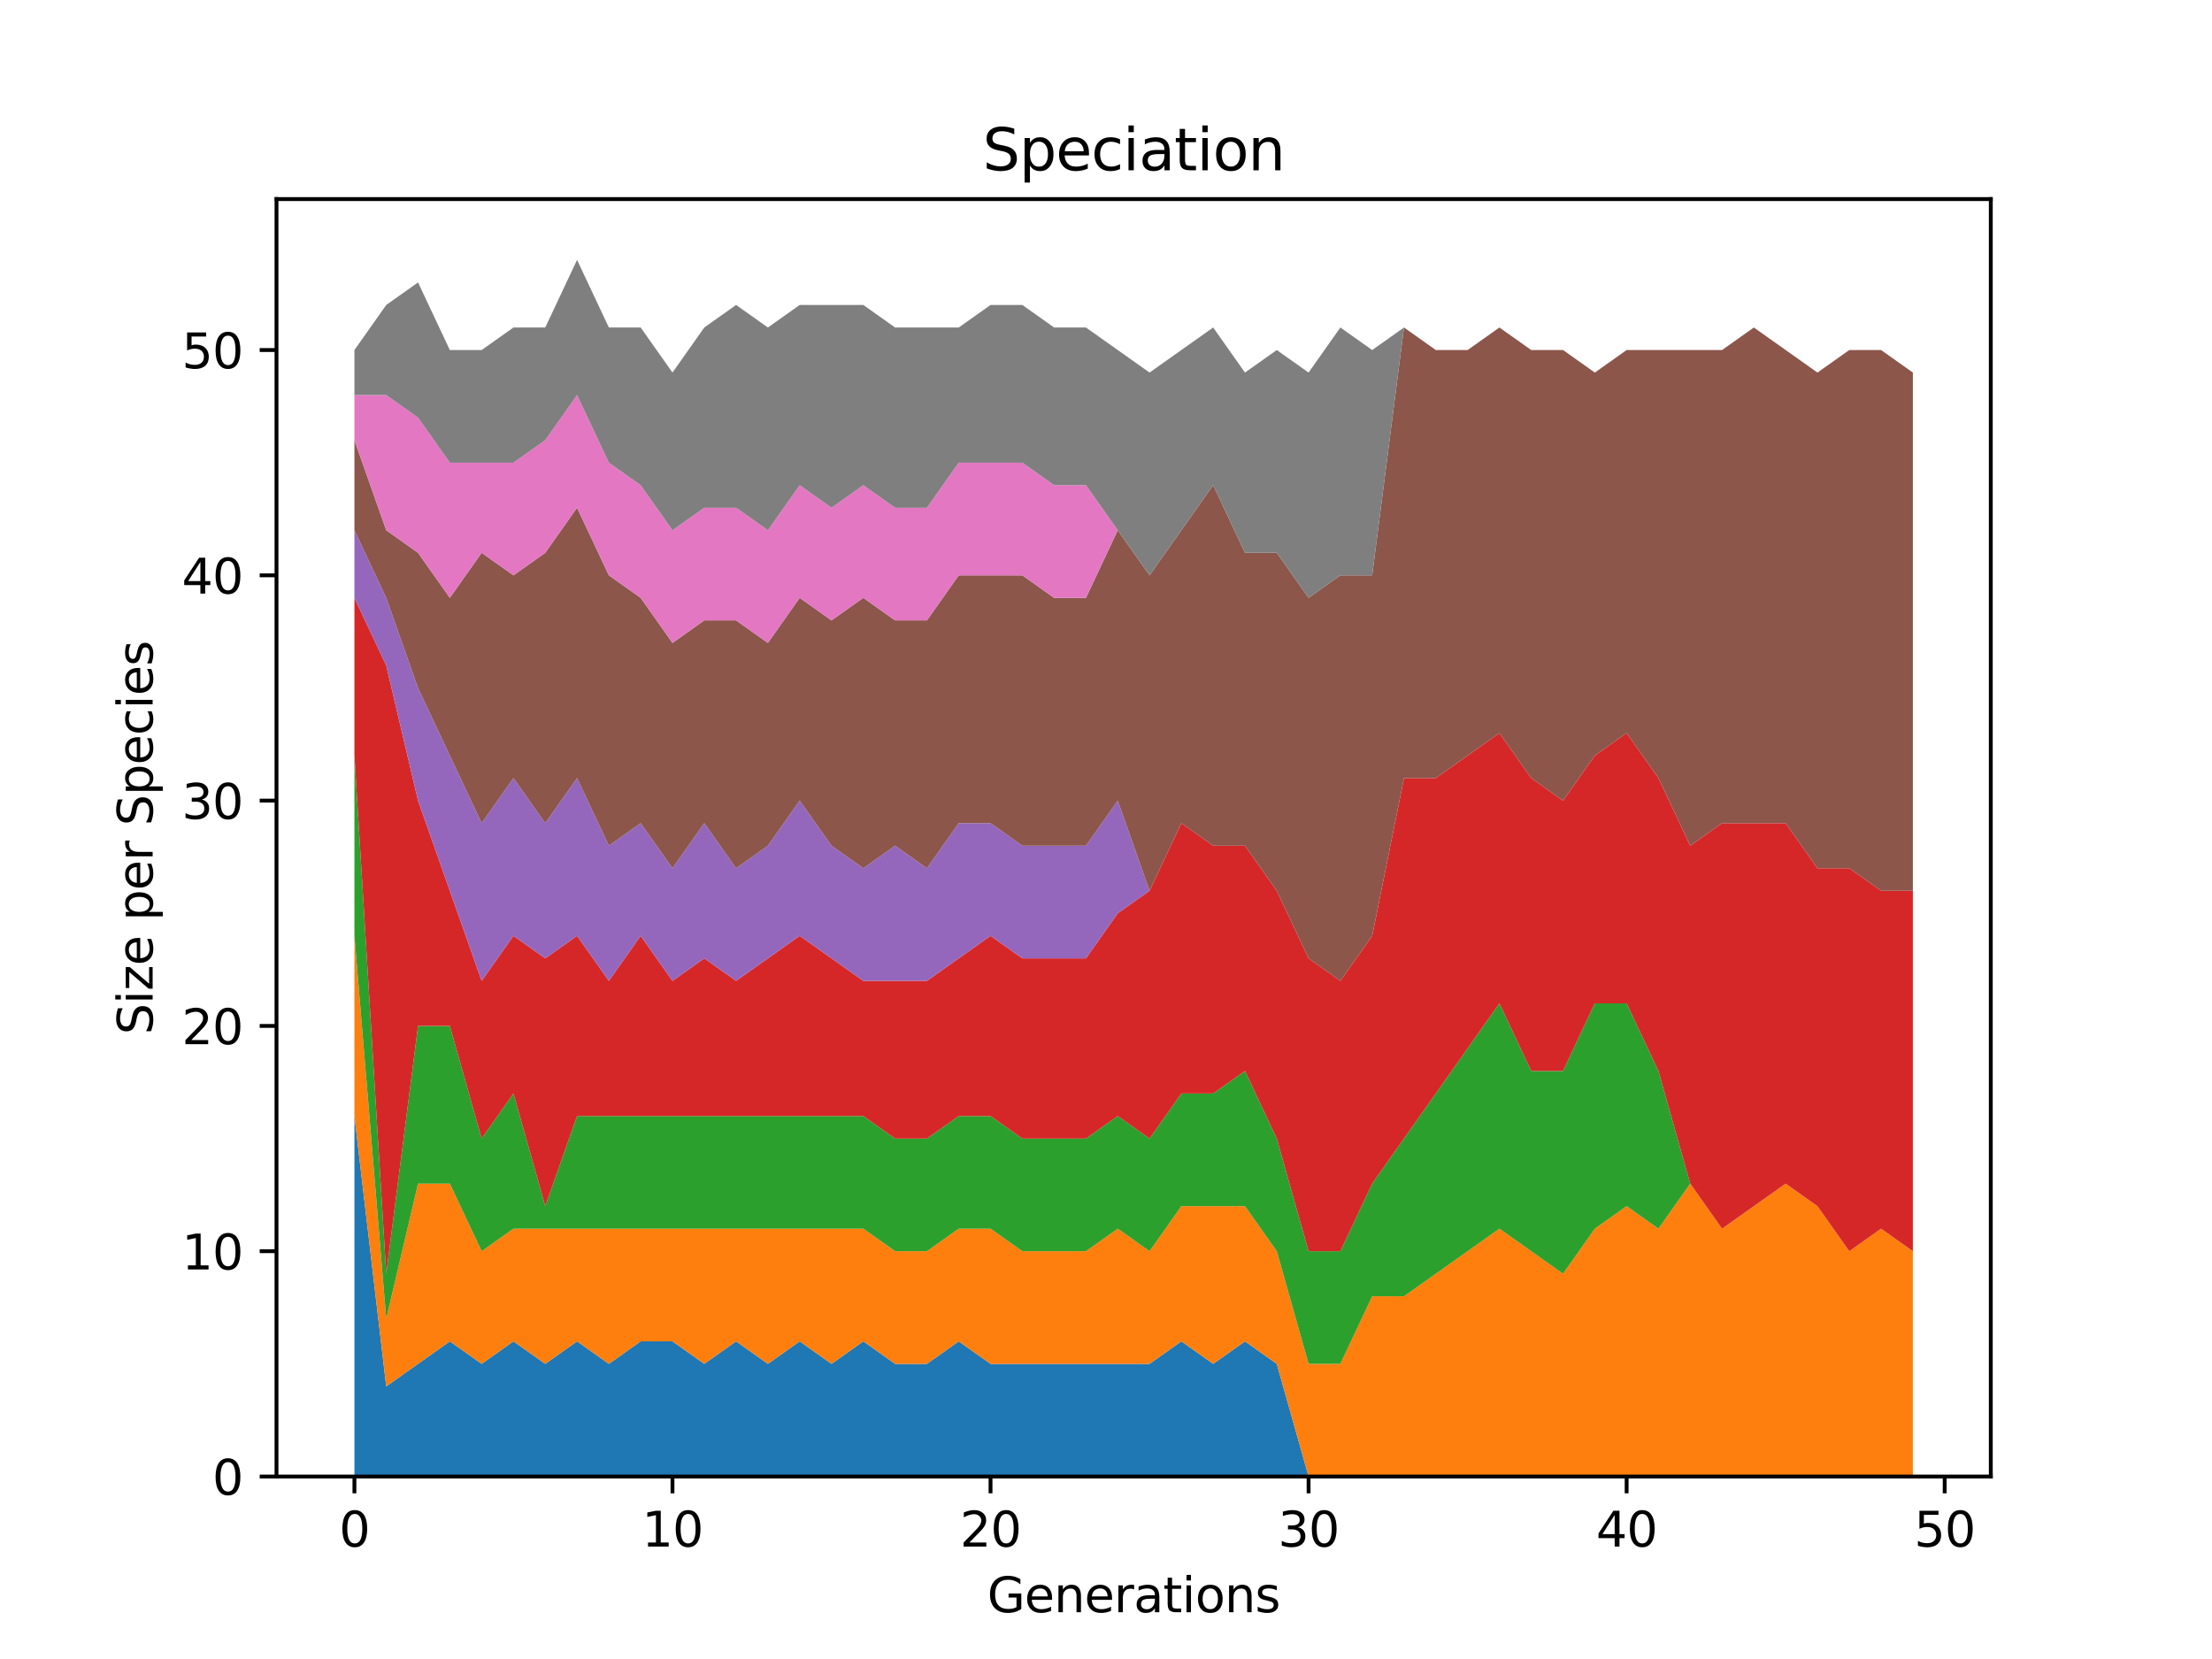 <?xml version="1.0" encoding="utf-8" standalone="no"?>
<!DOCTYPE svg PUBLIC "-//W3C//DTD SVG 1.1//EN"
  "http://www.w3.org/Graphics/SVG/1.1/DTD/svg11.dtd">
<svg xmlns:xlink="http://www.w3.org/1999/xlink" width="460.8pt" height="345.6pt" viewBox="0 0 460.8 345.6" xmlns="http://www.w3.org/2000/svg" version="1.1">
 <defs>
  <style type="text/css">*{stroke-linejoin: round; stroke-linecap: butt}</style>
 </defs>
 <g id="figure_1">
  <g id="patch_1">
   <path d="M 0 345.6 
L 460.8 345.6 
L 460.8 0 
L 0 0 
z
" style="fill: #ffffff"/>
  </g>
  <g id="axes_1">
   <g id="patch_2">
    <path d="M 57.6 307.584 
L 414.72 307.584 
L 414.72 41.472 
L 57.6 41.472 
z
" style="fill: #ffffff"/>
   </g>
   <g id="PolyCollection_1">
    <path d="M 73.833 232.491 
L 73.833 307.584 
L 80.458 307.584 
L 87.084 307.584 
L 93.71 307.584 
L 100.335 307.584 
L 106.961 307.584 
L 113.586 307.584 
L 120.212 307.584 
L 126.838 307.584 
L 133.463 307.584 
L 140.089 307.584 
L 146.714 307.584 
L 153.34 307.584 
L 159.966 307.584 
L 166.591 307.584 
L 173.217 307.584 
L 179.842 307.584 
L 186.468 307.584 
L 193.094 307.584 
L 199.719 307.584 
L 206.345 307.584 
L 212.97 307.584 
L 219.596 307.584 
L 226.222 307.584 
L 232.847 307.584 
L 239.473 307.584 
L 246.098 307.584 
L 252.724 307.584 
L 259.35 307.584 
L 265.975 307.584 
L 272.601 307.584 
L 279.226 307.584 
L 285.852 307.584 
L 292.478 307.584 
L 299.103 307.584 
L 305.729 307.584 
L 312.354 307.584 
L 318.98 307.584 
L 325.606 307.584 
L 332.231 307.584 
L 338.857 307.584 
L 345.482 307.584 
L 352.108 307.584 
L 358.734 307.584 
L 365.359 307.584 
L 371.985 307.584 
L 378.61 307.584 
L 385.236 307.584 
L 391.862 307.584 
L 398.487 307.584 
L 398.487 307.584 
L 398.487 307.584 
L 391.862 307.584 
L 385.236 307.584 
L 378.61 307.584 
L 371.985 307.584 
L 365.359 307.584 
L 358.734 307.584 
L 352.108 307.584 
L 345.482 307.584 
L 338.857 307.584 
L 332.231 307.584 
L 325.606 307.584 
L 318.98 307.584 
L 312.354 307.584 
L 305.729 307.584 
L 299.103 307.584 
L 292.478 307.584 
L 285.852 307.584 
L 279.226 307.584 
L 272.601 307.584 
L 265.975 284.117 
L 259.35 279.424 
L 252.724 284.117 
L 246.098 279.424 
L 239.473 284.117 
L 232.847 284.117 
L 226.222 284.117 
L 219.596 284.117 
L 212.97 284.117 
L 206.345 284.117 
L 199.719 279.424 
L 193.094 284.117 
L 186.468 284.117 
L 179.842 279.424 
L 173.217 284.117 
L 166.591 279.424 
L 159.966 284.117 
L 153.34 279.424 
L 146.714 284.117 
L 140.089 279.424 
L 133.463 279.424 
L 126.838 284.117 
L 120.212 279.424 
L 113.586 284.117 
L 106.961 279.424 
L 100.335 284.117 
L 93.71 279.424 
L 87.084 284.117 
L 80.458 288.811 
L 73.833 232.491 
z
" clip-path="url(#p712df3a4f5)" style="fill: #1f77b4"/>
   </g>
   <g id="PolyCollection_2">
    <path d="M 73.833 194.944 
L 73.833 232.491 
L 80.458 288.811 
L 87.084 284.117 
L 93.71 279.424 
L 100.335 284.117 
L 106.961 279.424 
L 113.586 284.117 
L 120.212 279.424 
L 126.838 284.117 
L 133.463 279.424 
L 140.089 279.424 
L 146.714 284.117 
L 153.34 279.424 
L 159.966 284.117 
L 166.591 279.424 
L 173.217 284.117 
L 179.842 279.424 
L 186.468 284.117 
L 193.094 284.117 
L 199.719 279.424 
L 206.345 284.117 
L 212.97 284.117 
L 219.596 284.117 
L 226.222 284.117 
L 232.847 284.117 
L 239.473 284.117 
L 246.098 279.424 
L 252.724 284.117 
L 259.35 279.424 
L 265.975 284.117 
L 272.601 307.584 
L 279.226 307.584 
L 285.852 307.584 
L 292.478 307.584 
L 299.103 307.584 
L 305.729 307.584 
L 312.354 307.584 
L 318.98 307.584 
L 325.606 307.584 
L 332.231 307.584 
L 338.857 307.584 
L 345.482 307.584 
L 352.108 307.584 
L 358.734 307.584 
L 365.359 307.584 
L 371.985 307.584 
L 378.61 307.584 
L 385.236 307.584 
L 391.862 307.584 
L 398.487 307.584 
L 398.487 260.651 
L 398.487 260.651 
L 391.862 255.957 
L 385.236 260.651 
L 378.61 251.264 
L 371.985 246.571 
L 365.359 251.264 
L 358.734 255.957 
L 352.108 246.571 
L 345.482 255.957 
L 338.857 251.264 
L 332.231 255.957 
L 325.606 265.344 
L 318.98 260.651 
L 312.354 255.957 
L 305.729 260.651 
L 299.103 265.344 
L 292.478 270.037 
L 285.852 270.037 
L 279.226 284.117 
L 272.601 284.117 
L 265.975 260.651 
L 259.35 251.264 
L 252.724 251.264 
L 246.098 251.264 
L 239.473 260.651 
L 232.847 255.957 
L 226.222 260.651 
L 219.596 260.651 
L 212.97 260.651 
L 206.345 255.957 
L 199.719 255.957 
L 193.094 260.651 
L 186.468 260.651 
L 179.842 255.957 
L 173.217 255.957 
L 166.591 255.957 
L 159.966 255.957 
L 153.34 255.957 
L 146.714 255.957 
L 140.089 255.957 
L 133.463 255.957 
L 126.838 255.957 
L 120.212 255.957 
L 113.586 255.957 
L 106.961 255.957 
L 100.335 260.651 
L 93.71 246.571 
L 87.084 246.571 
L 80.458 274.731 
L 73.833 194.944 
z
" clip-path="url(#p712df3a4f5)" style="fill: #ff7f0e"/>
   </g>
   <g id="PolyCollection_3">
    <path d="M 73.833 157.397 
L 73.833 194.944 
L 80.458 274.731 
L 87.084 246.571 
L 93.71 246.571 
L 100.335 260.651 
L 106.961 255.957 
L 113.586 255.957 
L 120.212 255.957 
L 126.838 255.957 
L 133.463 255.957 
L 140.089 255.957 
L 146.714 255.957 
L 153.34 255.957 
L 159.966 255.957 
L 166.591 255.957 
L 173.217 255.957 
L 179.842 255.957 
L 186.468 260.651 
L 193.094 260.651 
L 199.719 255.957 
L 206.345 255.957 
L 212.97 260.651 
L 219.596 260.651 
L 226.222 260.651 
L 232.847 255.957 
L 239.473 260.651 
L 246.098 251.264 
L 252.724 251.264 
L 259.35 251.264 
L 265.975 260.651 
L 272.601 284.117 
L 279.226 284.117 
L 285.852 270.037 
L 292.478 270.037 
L 299.103 265.344 
L 305.729 260.651 
L 312.354 255.957 
L 318.98 260.651 
L 325.606 265.344 
L 332.231 255.957 
L 338.857 251.264 
L 345.482 255.957 
L 352.108 246.571 
L 358.734 255.957 
L 365.359 251.264 
L 371.985 246.571 
L 378.61 251.264 
L 385.236 260.651 
L 391.862 255.957 
L 398.487 260.651 
L 398.487 260.651 
L 398.487 260.651 
L 391.862 255.957 
L 385.236 260.651 
L 378.61 251.264 
L 371.985 246.571 
L 365.359 251.264 
L 358.734 255.957 
L 352.108 246.571 
L 345.482 223.104 
L 338.857 209.024 
L 332.231 209.024 
L 325.606 223.104 
L 318.98 223.104 
L 312.354 209.024 
L 305.729 218.411 
L 299.103 227.797 
L 292.478 237.184 
L 285.852 246.571 
L 279.226 260.651 
L 272.601 260.651 
L 265.975 237.184 
L 259.35 223.104 
L 252.724 227.797 
L 246.098 227.797 
L 239.473 237.184 
L 232.847 232.491 
L 226.222 237.184 
L 219.596 237.184 
L 212.97 237.184 
L 206.345 232.491 
L 199.719 232.491 
L 193.094 237.184 
L 186.468 237.184 
L 179.842 232.491 
L 173.217 232.491 
L 166.591 232.491 
L 159.966 232.491 
L 153.34 232.491 
L 146.714 232.491 
L 140.089 232.491 
L 133.463 232.491 
L 126.838 232.491 
L 120.212 232.491 
L 113.586 251.264 
L 106.961 227.797 
L 100.335 237.184 
L 93.71 213.717 
L 87.084 213.717 
L 80.458 265.344 
L 73.833 157.397 
z
" clip-path="url(#p712df3a4f5)" style="fill: #2ca02c"/>
   </g>
   <g id="PolyCollection_4">
    <path d="M 73.833 124.544 
L 73.833 157.397 
L 80.458 265.344 
L 87.084 213.717 
L 93.71 213.717 
L 100.335 237.184 
L 106.961 227.797 
L 113.586 251.264 
L 120.212 232.491 
L 126.838 232.491 
L 133.463 232.491 
L 140.089 232.491 
L 146.714 232.491 
L 153.34 232.491 
L 159.966 232.491 
L 166.591 232.491 
L 173.217 232.491 
L 179.842 232.491 
L 186.468 237.184 
L 193.094 237.184 
L 199.719 232.491 
L 206.345 232.491 
L 212.97 237.184 
L 219.596 237.184 
L 226.222 237.184 
L 232.847 232.491 
L 239.473 237.184 
L 246.098 227.797 
L 252.724 227.797 
L 259.35 223.104 
L 265.975 237.184 
L 272.601 260.651 
L 279.226 260.651 
L 285.852 246.571 
L 292.478 237.184 
L 299.103 227.797 
L 305.729 218.411 
L 312.354 209.024 
L 318.98 223.104 
L 325.606 223.104 
L 332.231 209.024 
L 338.857 209.024 
L 345.482 223.104 
L 352.108 246.571 
L 358.734 255.957 
L 365.359 251.264 
L 371.985 246.571 
L 378.61 251.264 
L 385.236 260.651 
L 391.862 255.957 
L 398.487 260.651 
L 398.487 185.557 
L 398.487 185.557 
L 391.862 185.557 
L 385.236 180.864 
L 378.61 180.864 
L 371.985 171.477 
L 365.359 171.477 
L 358.734 171.477 
L 352.108 176.171 
L 345.482 162.091 
L 338.857 152.704 
L 332.231 157.397 
L 325.606 166.784 
L 318.98 162.091 
L 312.354 152.704 
L 305.729 157.397 
L 299.103 162.091 
L 292.478 162.091 
L 285.852 194.944 
L 279.226 204.331 
L 272.601 199.637 
L 265.975 185.557 
L 259.35 176.171 
L 252.724 176.171 
L 246.098 171.477 
L 239.473 185.557 
L 232.847 190.251 
L 226.222 199.637 
L 219.596 199.637 
L 212.97 199.637 
L 206.345 194.944 
L 199.719 199.637 
L 193.094 204.331 
L 186.468 204.331 
L 179.842 204.331 
L 173.217 199.637 
L 166.591 194.944 
L 159.966 199.637 
L 153.34 204.331 
L 146.714 199.637 
L 140.089 204.331 
L 133.463 194.944 
L 126.838 204.331 
L 120.212 194.944 
L 113.586 199.637 
L 106.961 194.944 
L 100.335 204.331 
L 93.71 185.557 
L 87.084 166.784 
L 80.458 138.624 
L 73.833 124.544 
z
" clip-path="url(#p712df3a4f5)" style="fill: #d62728"/>
   </g>
   <g id="PolyCollection_5">
    <path d="M 73.833 110.464 
L 73.833 124.544 
L 80.458 138.624 
L 87.084 166.784 
L 93.71 185.557 
L 100.335 204.331 
L 106.961 194.944 
L 113.586 199.637 
L 120.212 194.944 
L 126.838 204.331 
L 133.463 194.944 
L 140.089 204.331 
L 146.714 199.637 
L 153.34 204.331 
L 159.966 199.637 
L 166.591 194.944 
L 173.217 199.637 
L 179.842 204.331 
L 186.468 204.331 
L 193.094 204.331 
L 199.719 199.637 
L 206.345 194.944 
L 212.97 199.637 
L 219.596 199.637 
L 226.222 199.637 
L 232.847 190.251 
L 239.473 185.557 
L 246.098 171.477 
L 252.724 176.171 
L 259.35 176.171 
L 265.975 185.557 
L 272.601 199.637 
L 279.226 204.331 
L 285.852 194.944 
L 292.478 162.091 
L 299.103 162.091 
L 305.729 157.397 
L 312.354 152.704 
L 318.98 162.091 
L 325.606 166.784 
L 332.231 157.397 
L 338.857 152.704 
L 345.482 162.091 
L 352.108 176.171 
L 358.734 171.477 
L 365.359 171.477 
L 371.985 171.477 
L 378.61 180.864 
L 385.236 180.864 
L 391.862 185.557 
L 398.487 185.557 
L 398.487 185.557 
L 398.487 185.557 
L 391.862 185.557 
L 385.236 180.864 
L 378.61 180.864 
L 371.985 171.477 
L 365.359 171.477 
L 358.734 171.477 
L 352.108 176.171 
L 345.482 162.091 
L 338.857 152.704 
L 332.231 157.397 
L 325.606 166.784 
L 318.98 162.091 
L 312.354 152.704 
L 305.729 157.397 
L 299.103 162.091 
L 292.478 162.091 
L 285.852 194.944 
L 279.226 204.331 
L 272.601 199.637 
L 265.975 185.557 
L 259.35 176.171 
L 252.724 176.171 
L 246.098 171.477 
L 239.473 185.557 
L 232.847 166.784 
L 226.222 176.171 
L 219.596 176.171 
L 212.97 176.171 
L 206.345 171.477 
L 199.719 171.477 
L 193.094 180.864 
L 186.468 176.171 
L 179.842 180.864 
L 173.217 176.171 
L 166.591 166.784 
L 159.966 176.171 
L 153.34 180.864 
L 146.714 171.477 
L 140.089 180.864 
L 133.463 171.477 
L 126.838 176.171 
L 120.212 162.091 
L 113.586 171.477 
L 106.961 162.091 
L 100.335 171.477 
L 93.71 157.397 
L 87.084 143.317 
L 80.458 124.544 
L 73.833 110.464 
z
" clip-path="url(#p712df3a4f5)" style="fill: #9467bd"/>
   </g>
   <g id="PolyCollection_6">
    <path d="M 73.833 91.691 
L 73.833 110.464 
L 80.458 124.544 
L 87.084 143.317 
L 93.71 157.397 
L 100.335 171.477 
L 106.961 162.091 
L 113.586 171.477 
L 120.212 162.091 
L 126.838 176.171 
L 133.463 171.477 
L 140.089 180.864 
L 146.714 171.477 
L 153.34 180.864 
L 159.966 176.171 
L 166.591 166.784 
L 173.217 176.171 
L 179.842 180.864 
L 186.468 176.171 
L 193.094 180.864 
L 199.719 171.477 
L 206.345 171.477 
L 212.97 176.171 
L 219.596 176.171 
L 226.222 176.171 
L 232.847 166.784 
L 239.473 185.557 
L 246.098 171.477 
L 252.724 176.171 
L 259.35 176.171 
L 265.975 185.557 
L 272.601 199.637 
L 279.226 204.331 
L 285.852 194.944 
L 292.478 162.091 
L 299.103 162.091 
L 305.729 157.397 
L 312.354 152.704 
L 318.98 162.091 
L 325.606 166.784 
L 332.231 157.397 
L 338.857 152.704 
L 345.482 162.091 
L 352.108 176.171 
L 358.734 171.477 
L 365.359 171.477 
L 371.985 171.477 
L 378.61 180.864 
L 385.236 180.864 
L 391.862 185.557 
L 398.487 185.557 
L 398.487 77.611 
L 398.487 77.611 
L 391.862 72.917 
L 385.236 72.917 
L 378.61 77.611 
L 371.985 72.917 
L 365.359 68.224 
L 358.734 72.917 
L 352.108 72.917 
L 345.482 72.917 
L 338.857 72.917 
L 332.231 77.611 
L 325.606 72.917 
L 318.98 72.917 
L 312.354 68.224 
L 305.729 72.917 
L 299.103 72.917 
L 292.478 68.224 
L 285.852 119.851 
L 279.226 119.851 
L 272.601 124.544 
L 265.975 115.157 
L 259.35 115.157 
L 252.724 101.077 
L 246.098 110.464 
L 239.473 119.851 
L 232.847 110.464 
L 226.222 124.544 
L 219.596 124.544 
L 212.97 119.851 
L 206.345 119.851 
L 199.719 119.851 
L 193.094 129.237 
L 186.468 129.237 
L 179.842 124.544 
L 173.217 129.237 
L 166.591 124.544 
L 159.966 133.931 
L 153.34 129.237 
L 146.714 129.237 
L 140.089 133.931 
L 133.463 124.544 
L 126.838 119.851 
L 120.212 105.771 
L 113.586 115.157 
L 106.961 119.851 
L 100.335 115.157 
L 93.71 124.544 
L 87.084 115.157 
L 80.458 110.464 
L 73.833 91.691 
z
" clip-path="url(#p712df3a4f5)" style="fill: #8c564b"/>
   </g>
   <g id="PolyCollection_7">
    <path d="M 73.833 82.304 
L 73.833 91.691 
L 80.458 110.464 
L 87.084 115.157 
L 93.71 124.544 
L 100.335 115.157 
L 106.961 119.851 
L 113.586 115.157 
L 120.212 105.771 
L 126.838 119.851 
L 133.463 124.544 
L 140.089 133.931 
L 146.714 129.237 
L 153.34 129.237 
L 159.966 133.931 
L 166.591 124.544 
L 173.217 129.237 
L 179.842 124.544 
L 186.468 129.237 
L 193.094 129.237 
L 199.719 119.851 
L 206.345 119.851 
L 212.97 119.851 
L 219.596 124.544 
L 226.222 124.544 
L 232.847 110.464 
L 239.473 119.851 
L 246.098 110.464 
L 252.724 101.077 
L 259.35 115.157 
L 265.975 115.157 
L 272.601 124.544 
L 279.226 119.851 
L 285.852 119.851 
L 292.478 68.224 
L 299.103 72.917 
L 305.729 72.917 
L 312.354 68.224 
L 318.98 72.917 
L 325.606 72.917 
L 332.231 77.611 
L 338.857 72.917 
L 345.482 72.917 
L 352.108 72.917 
L 358.734 72.917 
L 365.359 68.224 
L 371.985 72.917 
L 378.61 77.611 
L 385.236 72.917 
L 391.862 72.917 
L 398.487 77.611 
L 398.487 77.611 
L 398.487 77.611 
L 391.862 72.917 
L 385.236 72.917 
L 378.61 77.611 
L 371.985 72.917 
L 365.359 68.224 
L 358.734 72.917 
L 352.108 72.917 
L 345.482 72.917 
L 338.857 72.917 
L 332.231 77.611 
L 325.606 72.917 
L 318.98 72.917 
L 312.354 68.224 
L 305.729 72.917 
L 299.103 72.917 
L 292.478 68.224 
L 285.852 119.851 
L 279.226 119.851 
L 272.601 124.544 
L 265.975 115.157 
L 259.35 115.157 
L 252.724 101.077 
L 246.098 110.464 
L 239.473 119.851 
L 232.847 110.464 
L 226.222 101.077 
L 219.596 101.077 
L 212.97 96.384 
L 206.345 96.384 
L 199.719 96.384 
L 193.094 105.771 
L 186.468 105.771 
L 179.842 101.077 
L 173.217 105.771 
L 166.591 101.077 
L 159.966 110.464 
L 153.34 105.771 
L 146.714 105.771 
L 140.089 110.464 
L 133.463 101.077 
L 126.838 96.384 
L 120.212 82.304 
L 113.586 91.691 
L 106.961 96.384 
L 100.335 96.384 
L 93.71 96.384 
L 87.084 86.997 
L 80.458 82.304 
L 73.833 82.304 
z
" clip-path="url(#p712df3a4f5)" style="fill: #e377c2"/>
   </g>
   <g id="PolyCollection_8">
    <path d="M 73.833 72.917 
L 73.833 82.304 
L 80.458 82.304 
L 87.084 86.997 
L 93.71 96.384 
L 100.335 96.384 
L 106.961 96.384 
L 113.586 91.691 
L 120.212 82.304 
L 126.838 96.384 
L 133.463 101.077 
L 140.089 110.464 
L 146.714 105.771 
L 153.34 105.771 
L 159.966 110.464 
L 166.591 101.077 
L 173.217 105.771 
L 179.842 101.077 
L 186.468 105.771 
L 193.094 105.771 
L 199.719 96.384 
L 206.345 96.384 
L 212.97 96.384 
L 219.596 101.077 
L 226.222 101.077 
L 232.847 110.464 
L 239.473 119.851 
L 246.098 110.464 
L 252.724 101.077 
L 259.35 115.157 
L 265.975 115.157 
L 272.601 124.544 
L 279.226 119.851 
L 285.852 119.851 
L 292.478 68.224 
L 299.103 72.917 
L 305.729 72.917 
L 312.354 68.224 
L 318.98 72.917 
L 325.606 72.917 
L 332.231 77.611 
L 338.857 72.917 
L 345.482 72.917 
L 352.108 72.917 
L 358.734 72.917 
L 365.359 68.224 
L 371.985 72.917 
L 378.61 77.611 
L 385.236 72.917 
L 391.862 72.917 
L 398.487 77.611 
L 398.487 77.611 
L 398.487 77.611 
L 391.862 72.917 
L 385.236 72.917 
L 378.61 77.611 
L 371.985 72.917 
L 365.359 68.224 
L 358.734 72.917 
L 352.108 72.917 
L 345.482 72.917 
L 338.857 72.917 
L 332.231 77.611 
L 325.606 72.917 
L 318.98 72.917 
L 312.354 68.224 
L 305.729 72.917 
L 299.103 72.917 
L 292.478 68.224 
L 285.852 72.917 
L 279.226 68.224 
L 272.601 77.611 
L 265.975 72.917 
L 259.35 77.611 
L 252.724 68.224 
L 246.098 72.917 
L 239.473 77.611 
L 232.847 72.917 
L 226.222 68.224 
L 219.596 68.224 
L 212.97 63.531 
L 206.345 63.531 
L 199.719 68.224 
L 193.094 68.224 
L 186.468 68.224 
L 179.842 63.531 
L 173.217 63.531 
L 166.591 63.531 
L 159.966 68.224 
L 153.34 63.531 
L 146.714 68.224 
L 140.089 77.611 
L 133.463 68.224 
L 126.838 68.224 
L 120.212 54.144 
L 113.586 68.224 
L 106.961 68.224 
L 100.335 72.917 
L 93.71 72.917 
L 87.084 58.837 
L 80.458 63.531 
L 73.833 72.917 
z
" clip-path="url(#p712df3a4f5)" style="fill: #7f7f7f"/>
   </g>
   <g id="matplotlib.axis_1">
    <g id="xtick_1">
     <g id="line2d_1">
      <defs>
       <path id="mc7d33c3ae6" d="M 0 0 
L 0 3.5 
" style="stroke: #000000; stroke-width: 0.8"/>
      </defs>
      <g>
       <use xlink:href="#mc7d33c3ae6" x="73.833" y="307.584" style="stroke: #000000; stroke-width: 0.8"/>
      </g>
     </g>
     <g id="text_1">
      <!-- 0 -->
      <g transform="translate(70.651 322.182)scale(0.1 -0.1)">
       <defs>
        <path id="DejaVuSans-30" d="M 2034 4250 
Q 1547 4250 1301 3770 
Q 1056 3291 1056 2328 
Q 1056 1369 1301 889 
Q 1547 409 2034 409 
Q 2525 409 2770 889 
Q 3016 1369 3016 2328 
Q 3016 3291 2770 3770 
Q 2525 4250 2034 4250 
z
M 2034 4750 
Q 2819 4750 3233 4129 
Q 3647 3509 3647 2328 
Q 3647 1150 3233 529 
Q 2819 -91 2034 -91 
Q 1250 -91 836 529 
Q 422 1150 422 2328 
Q 422 3509 836 4129 
Q 1250 4750 2034 4750 
z
" transform="scale(0.016)"/>
       </defs>
       <use xlink:href="#DejaVuSans-30"/>
      </g>
     </g>
    </g>
    <g id="xtick_2">
     <g id="line2d_2">
      <g>
       <use xlink:href="#mc7d33c3ae6" x="140.089" y="307.584" style="stroke: #000000; stroke-width: 0.8"/>
      </g>
     </g>
     <g id="text_2">
      <!-- 10 -->
      <g transform="translate(133.726 322.182)scale(0.1 -0.1)">
       <defs>
        <path id="DejaVuSans-31" d="M 794 531 
L 1825 531 
L 1825 4091 
L 703 3866 
L 703 4441 
L 1819 4666 
L 2450 4666 
L 2450 531 
L 3481 531 
L 3481 0 
L 794 0 
L 794 531 
z
" transform="scale(0.016)"/>
       </defs>
       <use xlink:href="#DejaVuSans-31"/>
       <use xlink:href="#DejaVuSans-30" x="63.623"/>
      </g>
     </g>
    </g>
    <g id="xtick_3">
     <g id="line2d_3">
      <g>
       <use xlink:href="#mc7d33c3ae6" x="206.345" y="307.584" style="stroke: #000000; stroke-width: 0.8"/>
      </g>
     </g>
     <g id="text_3">
      <!-- 20 -->
      <g transform="translate(199.982 322.182)scale(0.1 -0.1)">
       <defs>
        <path id="DejaVuSans-32" d="M 1228 531 
L 3431 531 
L 3431 0 
L 469 0 
L 469 531 
Q 828 903 1448 1529 
Q 2069 2156 2228 2338 
Q 2531 2678 2651 2914 
Q 2772 3150 2772 3378 
Q 2772 3750 2511 3984 
Q 2250 4219 1831 4219 
Q 1534 4219 1204 4116 
Q 875 4013 500 3803 
L 500 4441 
Q 881 4594 1212 4672 
Q 1544 4750 1819 4750 
Q 2544 4750 2975 4387 
Q 3406 4025 3406 3419 
Q 3406 3131 3298 2873 
Q 3191 2616 2906 2266 
Q 2828 2175 2409 1742 
Q 1991 1309 1228 531 
z
" transform="scale(0.016)"/>
       </defs>
       <use xlink:href="#DejaVuSans-32"/>
       <use xlink:href="#DejaVuSans-30" x="63.623"/>
      </g>
     </g>
    </g>
    <g id="xtick_4">
     <g id="line2d_4">
      <g>
       <use xlink:href="#mc7d33c3ae6" x="272.601" y="307.584" style="stroke: #000000; stroke-width: 0.8"/>
      </g>
     </g>
     <g id="text_4">
      <!-- 30 -->
      <g transform="translate(266.238 322.182)scale(0.1 -0.1)">
       <defs>
        <path id="DejaVuSans-33" d="M 2597 2516 
Q 3050 2419 3304 2112 
Q 3559 1806 3559 1356 
Q 3559 666 3084 287 
Q 2609 -91 1734 -91 
Q 1441 -91 1130 -33 
Q 819 25 488 141 
L 488 750 
Q 750 597 1062 519 
Q 1375 441 1716 441 
Q 2309 441 2620 675 
Q 2931 909 2931 1356 
Q 2931 1769 2642 2001 
Q 2353 2234 1838 2234 
L 1294 2234 
L 1294 2753 
L 1863 2753 
Q 2328 2753 2575 2939 
Q 2822 3125 2822 3475 
Q 2822 3834 2567 4026 
Q 2313 4219 1838 4219 
Q 1578 4219 1281 4162 
Q 984 4106 628 3988 
L 628 4550 
Q 988 4650 1302 4700 
Q 1616 4750 1894 4750 
Q 2613 4750 3031 4423 
Q 3450 4097 3450 3541 
Q 3450 3153 3228 2886 
Q 3006 2619 2597 2516 
z
" transform="scale(0.016)"/>
       </defs>
       <use xlink:href="#DejaVuSans-33"/>
       <use xlink:href="#DejaVuSans-30" x="63.623"/>
      </g>
     </g>
    </g>
    <g id="xtick_5">
     <g id="line2d_5">
      <g>
       <use xlink:href="#mc7d33c3ae6" x="338.857" y="307.584" style="stroke: #000000; stroke-width: 0.8"/>
      </g>
     </g>
     <g id="text_5">
      <!-- 40 -->
      <g transform="translate(332.494 322.182)scale(0.1 -0.1)">
       <defs>
        <path id="DejaVuSans-34" d="M 2419 4116 
L 825 1625 
L 2419 1625 
L 2419 4116 
z
M 2253 4666 
L 3047 4666 
L 3047 1625 
L 3713 1625 
L 3713 1100 
L 3047 1100 
L 3047 0 
L 2419 0 
L 2419 1100 
L 313 1100 
L 313 1709 
L 2253 4666 
z
" transform="scale(0.016)"/>
       </defs>
       <use xlink:href="#DejaVuSans-34"/>
       <use xlink:href="#DejaVuSans-30" x="63.623"/>
      </g>
     </g>
    </g>
    <g id="xtick_6">
     <g id="line2d_6">
      <g>
       <use xlink:href="#mc7d33c3ae6" x="405.113" y="307.584" style="stroke: #000000; stroke-width: 0.8"/>
      </g>
     </g>
     <g id="text_6">
      <!-- 50 -->
      <g transform="translate(398.75 322.182)scale(0.1 -0.1)">
       <defs>
        <path id="DejaVuSans-35" d="M 691 4666 
L 3169 4666 
L 3169 4134 
L 1269 4134 
L 1269 2991 
Q 1406 3038 1543 3061 
Q 1681 3084 1819 3084 
Q 2600 3084 3056 2656 
Q 3513 2228 3513 1497 
Q 3513 744 3044 326 
Q 2575 -91 1722 -91 
Q 1428 -91 1123 -41 
Q 819 9 494 109 
L 494 744 
Q 775 591 1075 516 
Q 1375 441 1709 441 
Q 2250 441 2565 725 
Q 2881 1009 2881 1497 
Q 2881 1984 2565 2268 
Q 2250 2553 1709 2553 
Q 1456 2553 1204 2497 
Q 953 2441 691 2322 
L 691 4666 
z
" transform="scale(0.016)"/>
       </defs>
       <use xlink:href="#DejaVuSans-35"/>
       <use xlink:href="#DejaVuSans-30" x="63.623"/>
      </g>
     </g>
    </g>
    <g id="text_7">
     <!-- Generations -->
     <g transform="translate(205.662 335.861)scale(0.1 -0.1)">
      <defs>
       <path id="DejaVuSans-47" d="M 3809 666 
L 3809 1919 
L 2778 1919 
L 2778 2438 
L 4434 2438 
L 4434 434 
Q 4069 175 3628 42 
Q 3188 -91 2688 -91 
Q 1594 -91 976 548 
Q 359 1188 359 2328 
Q 359 3472 976 4111 
Q 1594 4750 2688 4750 
Q 3144 4750 3555 4637 
Q 3966 4525 4313 4306 
L 4313 3634 
Q 3963 3931 3569 4081 
Q 3175 4231 2741 4231 
Q 1884 4231 1454 3753 
Q 1025 3275 1025 2328 
Q 1025 1384 1454 906 
Q 1884 428 2741 428 
Q 3075 428 3337 486 
Q 3600 544 3809 666 
z
" transform="scale(0.016)"/>
       <path id="DejaVuSans-65" d="M 3597 1894 
L 3597 1613 
L 953 1613 
Q 991 1019 1311 708 
Q 1631 397 2203 397 
Q 2534 397 2845 478 
Q 3156 559 3463 722 
L 3463 178 
Q 3153 47 2828 -22 
Q 2503 -91 2169 -91 
Q 1331 -91 842 396 
Q 353 884 353 1716 
Q 353 2575 817 3079 
Q 1281 3584 2069 3584 
Q 2775 3584 3186 3129 
Q 3597 2675 3597 1894 
z
M 3022 2063 
Q 3016 2534 2758 2815 
Q 2500 3097 2075 3097 
Q 1594 3097 1305 2825 
Q 1016 2553 972 2059 
L 3022 2063 
z
" transform="scale(0.016)"/>
       <path id="DejaVuSans-6e" d="M 3513 2113 
L 3513 0 
L 2938 0 
L 2938 2094 
Q 2938 2591 2744 2837 
Q 2550 3084 2163 3084 
Q 1697 3084 1428 2787 
Q 1159 2491 1159 1978 
L 1159 0 
L 581 0 
L 581 3500 
L 1159 3500 
L 1159 2956 
Q 1366 3272 1645 3428 
Q 1925 3584 2291 3584 
Q 2894 3584 3203 3211 
Q 3513 2838 3513 2113 
z
" transform="scale(0.016)"/>
       <path id="DejaVuSans-72" d="M 2631 2963 
Q 2534 3019 2420 3045 
Q 2306 3072 2169 3072 
Q 1681 3072 1420 2755 
Q 1159 2438 1159 1844 
L 1159 0 
L 581 0 
L 581 3500 
L 1159 3500 
L 1159 2956 
Q 1341 3275 1631 3429 
Q 1922 3584 2338 3584 
Q 2397 3584 2469 3576 
Q 2541 3569 2628 3553 
L 2631 2963 
z
" transform="scale(0.016)"/>
       <path id="DejaVuSans-61" d="M 2194 1759 
Q 1497 1759 1228 1600 
Q 959 1441 959 1056 
Q 959 750 1161 570 
Q 1363 391 1709 391 
Q 2188 391 2477 730 
Q 2766 1069 2766 1631 
L 2766 1759 
L 2194 1759 
z
M 3341 1997 
L 3341 0 
L 2766 0 
L 2766 531 
Q 2569 213 2275 61 
Q 1981 -91 1556 -91 
Q 1019 -91 701 211 
Q 384 513 384 1019 
Q 384 1609 779 1909 
Q 1175 2209 1959 2209 
L 2766 2209 
L 2766 2266 
Q 2766 2663 2505 2880 
Q 2244 3097 1772 3097 
Q 1472 3097 1187 3025 
Q 903 2953 641 2809 
L 641 3341 
Q 956 3463 1253 3523 
Q 1550 3584 1831 3584 
Q 2591 3584 2966 3190 
Q 3341 2797 3341 1997 
z
" transform="scale(0.016)"/>
       <path id="DejaVuSans-74" d="M 1172 4494 
L 1172 3500 
L 2356 3500 
L 2356 3053 
L 1172 3053 
L 1172 1153 
Q 1172 725 1289 603 
Q 1406 481 1766 481 
L 2356 481 
L 2356 0 
L 1766 0 
Q 1100 0 847 248 
Q 594 497 594 1153 
L 594 3053 
L 172 3053 
L 172 3500 
L 594 3500 
L 594 4494 
L 1172 4494 
z
" transform="scale(0.016)"/>
       <path id="DejaVuSans-69" d="M 603 3500 
L 1178 3500 
L 1178 0 
L 603 0 
L 603 3500 
z
M 603 4863 
L 1178 4863 
L 1178 4134 
L 603 4134 
L 603 4863 
z
" transform="scale(0.016)"/>
       <path id="DejaVuSans-6f" d="M 1959 3097 
Q 1497 3097 1228 2736 
Q 959 2375 959 1747 
Q 959 1119 1226 758 
Q 1494 397 1959 397 
Q 2419 397 2687 759 
Q 2956 1122 2956 1747 
Q 2956 2369 2687 2733 
Q 2419 3097 1959 3097 
z
M 1959 3584 
Q 2709 3584 3137 3096 
Q 3566 2609 3566 1747 
Q 3566 888 3137 398 
Q 2709 -91 1959 -91 
Q 1206 -91 779 398 
Q 353 888 353 1747 
Q 353 2609 779 3096 
Q 1206 3584 1959 3584 
z
" transform="scale(0.016)"/>
       <path id="DejaVuSans-73" d="M 2834 3397 
L 2834 2853 
Q 2591 2978 2328 3040 
Q 2066 3103 1784 3103 
Q 1356 3103 1142 2972 
Q 928 2841 928 2578 
Q 928 2378 1081 2264 
Q 1234 2150 1697 2047 
L 1894 2003 
Q 2506 1872 2764 1633 
Q 3022 1394 3022 966 
Q 3022 478 2636 193 
Q 2250 -91 1575 -91 
Q 1294 -91 989 -36 
Q 684 19 347 128 
L 347 722 
Q 666 556 975 473 
Q 1284 391 1588 391 
Q 1994 391 2212 530 
Q 2431 669 2431 922 
Q 2431 1156 2273 1281 
Q 2116 1406 1581 1522 
L 1381 1569 
Q 847 1681 609 1914 
Q 372 2147 372 2553 
Q 372 3047 722 3315 
Q 1072 3584 1716 3584 
Q 2034 3584 2315 3537 
Q 2597 3491 2834 3397 
z
" transform="scale(0.016)"/>
      </defs>
      <use xlink:href="#DejaVuSans-47"/>
      <use xlink:href="#DejaVuSans-65" x="77.49"/>
      <use xlink:href="#DejaVuSans-6e" x="139.014"/>
      <use xlink:href="#DejaVuSans-65" x="202.393"/>
      <use xlink:href="#DejaVuSans-72" x="263.916"/>
      <use xlink:href="#DejaVuSans-61" x="305.029"/>
      <use xlink:href="#DejaVuSans-74" x="366.309"/>
      <use xlink:href="#DejaVuSans-69" x="405.518"/>
      <use xlink:href="#DejaVuSans-6f" x="433.301"/>
      <use xlink:href="#DejaVuSans-6e" x="494.482"/>
      <use xlink:href="#DejaVuSans-73" x="557.861"/>
     </g>
    </g>
   </g>
   <g id="matplotlib.axis_2">
    <g id="ytick_1">
     <g id="line2d_7">
      <defs>
       <path id="m482590f444" d="M 0 0 
L -3.5 0 
" style="stroke: #000000; stroke-width: 0.8"/>
      </defs>
      <g>
       <use xlink:href="#m482590f444" x="57.6" y="307.584" style="stroke: #000000; stroke-width: 0.8"/>
      </g>
     </g>
     <g id="text_8">
      <!-- 0 -->
      <g transform="translate(44.237 311.383)scale(0.1 -0.1)">
       <use xlink:href="#DejaVuSans-30"/>
      </g>
     </g>
    </g>
    <g id="ytick_2">
     <g id="line2d_8">
      <g>
       <use xlink:href="#m482590f444" x="57.6" y="260.651" style="stroke: #000000; stroke-width: 0.8"/>
      </g>
     </g>
     <g id="text_9">
      <!-- 10 -->
      <g transform="translate(37.875 264.45)scale(0.1 -0.1)">
       <use xlink:href="#DejaVuSans-31"/>
       <use xlink:href="#DejaVuSans-30" x="63.623"/>
      </g>
     </g>
    </g>
    <g id="ytick_3">
     <g id="line2d_9">
      <g>
       <use xlink:href="#m482590f444" x="57.6" y="213.717" style="stroke: #000000; stroke-width: 0.8"/>
      </g>
     </g>
     <g id="text_10">
      <!-- 20 -->
      <g transform="translate(37.875 217.517)scale(0.1 -0.1)">
       <use xlink:href="#DejaVuSans-32"/>
       <use xlink:href="#DejaVuSans-30" x="63.623"/>
      </g>
     </g>
    </g>
    <g id="ytick_4">
     <g id="line2d_10">
      <g>
       <use xlink:href="#m482590f444" x="57.6" y="166.784" style="stroke: #000000; stroke-width: 0.8"/>
      </g>
     </g>
     <g id="text_11">
      <!-- 30 -->
      <g transform="translate(37.875 170.583)scale(0.1 -0.1)">
       <use xlink:href="#DejaVuSans-33"/>
       <use xlink:href="#DejaVuSans-30" x="63.623"/>
      </g>
     </g>
    </g>
    <g id="ytick_5">
     <g id="line2d_11">
      <g>
       <use xlink:href="#m482590f444" x="57.6" y="119.851" style="stroke: #000000; stroke-width: 0.8"/>
      </g>
     </g>
     <g id="text_12">
      <!-- 40 -->
      <g transform="translate(37.875 123.65)scale(0.1 -0.1)">
       <use xlink:href="#DejaVuSans-34"/>
       <use xlink:href="#DejaVuSans-30" x="63.623"/>
      </g>
     </g>
    </g>
    <g id="ytick_6">
     <g id="line2d_12">
      <g>
       <use xlink:href="#m482590f444" x="57.6" y="72.917" style="stroke: #000000; stroke-width: 0.8"/>
      </g>
     </g>
     <g id="text_13">
      <!-- 50 -->
      <g transform="translate(37.875 76.717)scale(0.1 -0.1)">
       <use xlink:href="#DejaVuSans-35"/>
       <use xlink:href="#DejaVuSans-30" x="63.623"/>
      </g>
     </g>
    </g>
    <g id="text_14">
     <!-- Size per Species -->
     <g transform="translate(31.795 215.521)rotate(-90)scale(0.1 -0.1)">
      <defs>
       <path id="DejaVuSans-53" d="M 3425 4513 
L 3425 3897 
Q 3066 4069 2747 4153 
Q 2428 4238 2131 4238 
Q 1616 4238 1336 4038 
Q 1056 3838 1056 3469 
Q 1056 3159 1242 3001 
Q 1428 2844 1947 2747 
L 2328 2669 
Q 3034 2534 3370 2195 
Q 3706 1856 3706 1288 
Q 3706 609 3251 259 
Q 2797 -91 1919 -91 
Q 1588 -91 1214 -16 
Q 841 59 441 206 
L 441 856 
Q 825 641 1194 531 
Q 1563 422 1919 422 
Q 2459 422 2753 634 
Q 3047 847 3047 1241 
Q 3047 1584 2836 1778 
Q 2625 1972 2144 2069 
L 1759 2144 
Q 1053 2284 737 2584 
Q 422 2884 422 3419 
Q 422 4038 858 4394 
Q 1294 4750 2059 4750 
Q 2388 4750 2728 4690 
Q 3069 4631 3425 4513 
z
" transform="scale(0.016)"/>
       <path id="DejaVuSans-7a" d="M 353 3500 
L 3084 3500 
L 3084 2975 
L 922 459 
L 3084 459 
L 3084 0 
L 275 0 
L 275 525 
L 2438 3041 
L 353 3041 
L 353 3500 
z
" transform="scale(0.016)"/>
       <path id="DejaVuSans-20" transform="scale(0.016)"/>
       <path id="DejaVuSans-70" d="M 1159 525 
L 1159 -1331 
L 581 -1331 
L 581 3500 
L 1159 3500 
L 1159 2969 
Q 1341 3281 1617 3432 
Q 1894 3584 2278 3584 
Q 2916 3584 3314 3078 
Q 3713 2572 3713 1747 
Q 3713 922 3314 415 
Q 2916 -91 2278 -91 
Q 1894 -91 1617 61 
Q 1341 213 1159 525 
z
M 3116 1747 
Q 3116 2381 2855 2742 
Q 2594 3103 2138 3103 
Q 1681 3103 1420 2742 
Q 1159 2381 1159 1747 
Q 1159 1113 1420 752 
Q 1681 391 2138 391 
Q 2594 391 2855 752 
Q 3116 1113 3116 1747 
z
" transform="scale(0.016)"/>
       <path id="DejaVuSans-63" d="M 3122 3366 
L 3122 2828 
Q 2878 2963 2633 3030 
Q 2388 3097 2138 3097 
Q 1578 3097 1268 2742 
Q 959 2388 959 1747 
Q 959 1106 1268 751 
Q 1578 397 2138 397 
Q 2388 397 2633 464 
Q 2878 531 3122 666 
L 3122 134 
Q 2881 22 2623 -34 
Q 2366 -91 2075 -91 
Q 1284 -91 818 406 
Q 353 903 353 1747 
Q 353 2603 823 3093 
Q 1294 3584 2113 3584 
Q 2378 3584 2631 3529 
Q 2884 3475 3122 3366 
z
" transform="scale(0.016)"/>
      </defs>
      <use xlink:href="#DejaVuSans-53"/>
      <use xlink:href="#DejaVuSans-69" x="63.477"/>
      <use xlink:href="#DejaVuSans-7a" x="91.26"/>
      <use xlink:href="#DejaVuSans-65" x="143.75"/>
      <use xlink:href="#DejaVuSans-20" x="205.273"/>
      <use xlink:href="#DejaVuSans-70" x="237.061"/>
      <use xlink:href="#DejaVuSans-65" x="300.537"/>
      <use xlink:href="#DejaVuSans-72" x="362.061"/>
      <use xlink:href="#DejaVuSans-20" x="403.174"/>
      <use xlink:href="#DejaVuSans-53" x="434.961"/>
      <use xlink:href="#DejaVuSans-70" x="498.438"/>
      <use xlink:href="#DejaVuSans-65" x="561.914"/>
      <use xlink:href="#DejaVuSans-63" x="623.438"/>
      <use xlink:href="#DejaVuSans-69" x="678.418"/>
      <use xlink:href="#DejaVuSans-65" x="706.201"/>
      <use xlink:href="#DejaVuSans-73" x="767.725"/>
     </g>
    </g>
   </g>
   <g id="patch_3">
    <path d="M 57.6 307.584 
L 57.6 41.472 
" style="fill: none; stroke: #000000; stroke-width: 0.8; stroke-linejoin: miter; stroke-linecap: square"/>
   </g>
   <g id="patch_4">
    <path d="M 414.72 307.584 
L 414.72 41.472 
" style="fill: none; stroke: #000000; stroke-width: 0.8; stroke-linejoin: miter; stroke-linecap: square"/>
   </g>
   <g id="patch_5">
    <path d="M 57.6 307.584 
L 414.72 307.584 
" style="fill: none; stroke: #000000; stroke-width: 0.8; stroke-linejoin: miter; stroke-linecap: square"/>
   </g>
   <g id="patch_6">
    <path d="M 57.6 41.472 
L 414.72 41.472 
" style="fill: none; stroke: #000000; stroke-width: 0.8; stroke-linejoin: miter; stroke-linecap: square"/>
   </g>
   <g id="text_15">
    <!-- Speciation -->
    <g transform="translate(204.714 35.472)scale(0.12 -0.12)">
     <use xlink:href="#DejaVuSans-53"/>
     <use xlink:href="#DejaVuSans-70" x="63.477"/>
     <use xlink:href="#DejaVuSans-65" x="126.953"/>
     <use xlink:href="#DejaVuSans-63" x="188.477"/>
     <use xlink:href="#DejaVuSans-69" x="243.457"/>
     <use xlink:href="#DejaVuSans-61" x="271.24"/>
     <use xlink:href="#DejaVuSans-74" x="332.52"/>
     <use xlink:href="#DejaVuSans-69" x="371.729"/>
     <use xlink:href="#DejaVuSans-6f" x="399.512"/>
     <use xlink:href="#DejaVuSans-6e" x="460.693"/>
    </g>
   </g>
  </g>
 </g>
 <defs>
  <clipPath id="p712df3a4f5">
   <rect x="57.6" y="41.472" width="357.12" height="266.112"/>
  </clipPath>
 </defs>
</svg>
